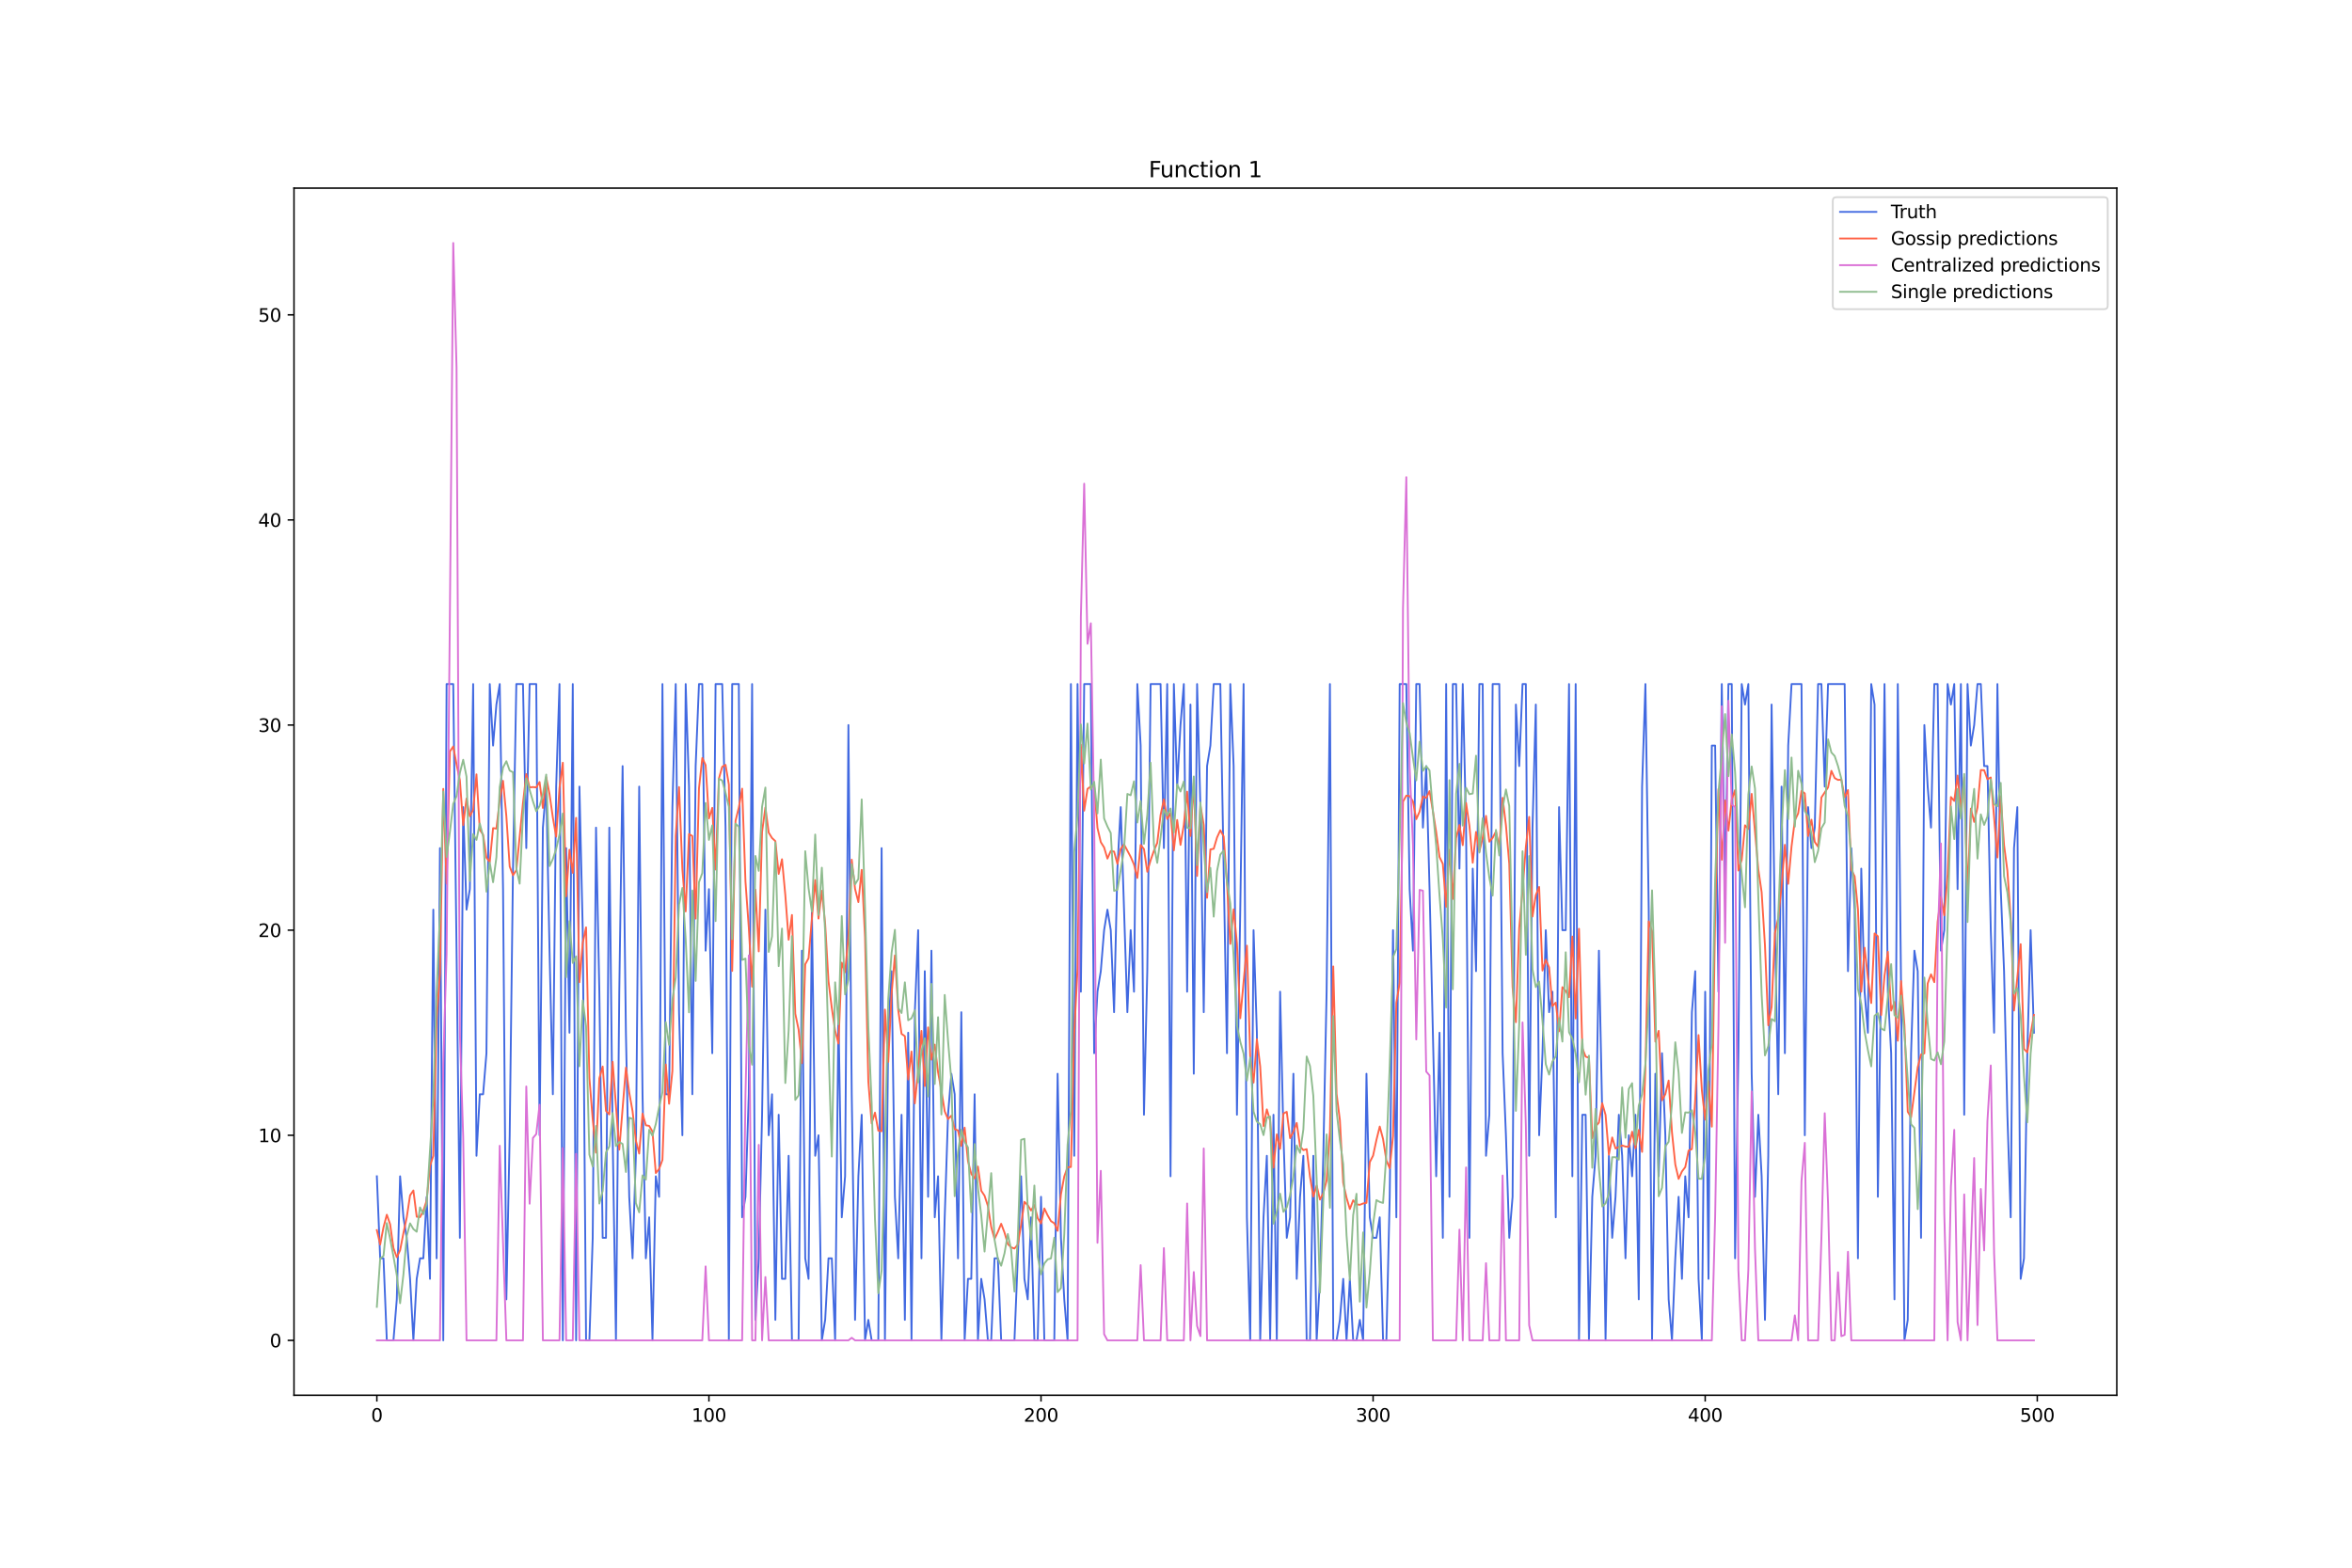 <?xml version="1.0" encoding="utf-8" standalone="no"?>
<!DOCTYPE svg PUBLIC "-//W3C//DTD SVG 1.1//EN"
  "http://www.w3.org/Graphics/SVG/1.1/DTD/svg11.dtd">
<svg xmlns:xlink="http://www.w3.org/1999/xlink" width="1296pt" height="864pt" viewBox="0 0 1296 864" xmlns="http://www.w3.org/2000/svg" version="1.1">
 <defs>
  <style type="text/css">*{stroke-linejoin: round; stroke-linecap: butt}</style>
 </defs>
 <g id="figure_1">
  <g id="patch_1">
   <path d="M 0 864 
L 1296 864 
L 1296 0 
L 0 0 
z
" style="fill: #ffffff"/>
  </g>
  <g id="axes_1">
   <g id="patch_2">
    <path d="M 162 768.96 
L 1166.4 768.96 
L 1166.4 103.68 
L 162 103.68 
z
" style="fill: #ffffff"/>
   </g>
   <g id="matplotlib.axis_1">
    <g id="xtick_1">
     <g id="line2d_1">
      <defs>
       <path id="mfe368a378b" d="M 0 0 
L 0 3.5 
" style="stroke: #000000; stroke-width: 0.8"/>
      </defs>
      <g>
       <use xlink:href="#mfe368a378b" x="207.655" y="768.96" style="stroke: #000000; stroke-width: 0.8"/>
      </g>
     </g>
     <g id="text_1">
      <!-- 0 -->
      <g transform="translate(204.473 783.558) scale(0.1 -0.1)">
       <defs>
        <path id="DejaVuSans-30" d="M 2034 4250 
Q 1547 4250 1301 3770 
Q 1056 3291 1056 2328 
Q 1056 1369 1301 889 
Q 1547 409 2034 409 
Q 2525 409 2770 889 
Q 3016 1369 3016 2328 
Q 3016 3291 2770 3770 
Q 2525 4250 2034 4250 
z
M 2034 4750 
Q 2819 4750 3233 4129 
Q 3647 3509 3647 2328 
Q 3647 1150 3233 529 
Q 2819 -91 2034 -91 
Q 1250 -91 836 529 
Q 422 1150 422 2328 
Q 422 3509 836 4129 
Q 1250 4750 2034 4750 
z
" transform="scale(0.016)"/>
       </defs>
       <use xlink:href="#DejaVuSans-30"/>
      </g>
     </g>
    </g>
    <g id="xtick_2">
     <g id="line2d_2">
      <g>
       <use xlink:href="#mfe368a378b" x="390.639" y="768.96" style="stroke: #000000; stroke-width: 0.8"/>
      </g>
     </g>
     <g id="text_2">
      <!-- 100 -->
      <g transform="translate(381.095 783.558) scale(0.1 -0.1)">
       <defs>
        <path id="DejaVuSans-31" d="M 794 531 
L 1825 531 
L 1825 4091 
L 703 3866 
L 703 4441 
L 1819 4666 
L 2450 4666 
L 2450 531 
L 3481 531 
L 3481 0 
L 794 0 
L 794 531 
z
" transform="scale(0.016)"/>
       </defs>
       <use xlink:href="#DejaVuSans-31"/>
       <use xlink:href="#DejaVuSans-30" x="63.623"/>
       <use xlink:href="#DejaVuSans-30" x="127.246"/>
      </g>
     </g>
    </g>
    <g id="xtick_3">
     <g id="line2d_3">
      <g>
       <use xlink:href="#mfe368a378b" x="573.623" y="768.96" style="stroke: #000000; stroke-width: 0.8"/>
      </g>
     </g>
     <g id="text_3">
      <!-- 200 -->
      <g transform="translate(564.079 783.558) scale(0.1 -0.1)">
       <defs>
        <path id="DejaVuSans-32" d="M 1228 531 
L 3431 531 
L 3431 0 
L 469 0 
L 469 531 
Q 828 903 1448 1529 
Q 2069 2156 2228 2338 
Q 2531 2678 2651 2914 
Q 2772 3150 2772 3378 
Q 2772 3750 2511 3984 
Q 2250 4219 1831 4219 
Q 1534 4219 1204 4116 
Q 875 4013 500 3803 
L 500 4441 
Q 881 4594 1212 4672 
Q 1544 4750 1819 4750 
Q 2544 4750 2975 4387 
Q 3406 4025 3406 3419 
Q 3406 3131 3298 2873 
Q 3191 2616 2906 2266 
Q 2828 2175 2409 1742 
Q 1991 1309 1228 531 
z
" transform="scale(0.016)"/>
       </defs>
       <use xlink:href="#DejaVuSans-32"/>
       <use xlink:href="#DejaVuSans-30" x="63.623"/>
       <use xlink:href="#DejaVuSans-30" x="127.246"/>
      </g>
     </g>
    </g>
    <g id="xtick_4">
     <g id="line2d_4">
      <g>
       <use xlink:href="#mfe368a378b" x="756.607" y="768.96" style="stroke: #000000; stroke-width: 0.8"/>
      </g>
     </g>
     <g id="text_4">
      <!-- 300 -->
      <g transform="translate(747.063 783.558) scale(0.1 -0.1)">
       <defs>
        <path id="DejaVuSans-33" d="M 2597 2516 
Q 3050 2419 3304 2112 
Q 3559 1806 3559 1356 
Q 3559 666 3084 287 
Q 2609 -91 1734 -91 
Q 1441 -91 1130 -33 
Q 819 25 488 141 
L 488 750 
Q 750 597 1062 519 
Q 1375 441 1716 441 
Q 2309 441 2620 675 
Q 2931 909 2931 1356 
Q 2931 1769 2642 2001 
Q 2353 2234 1838 2234 
L 1294 2234 
L 1294 2753 
L 1863 2753 
Q 2328 2753 2575 2939 
Q 2822 3125 2822 3475 
Q 2822 3834 2567 4026 
Q 2313 4219 1838 4219 
Q 1578 4219 1281 4162 
Q 984 4106 628 3988 
L 628 4550 
Q 988 4650 1302 4700 
Q 1616 4750 1894 4750 
Q 2613 4750 3031 4423 
Q 3450 4097 3450 3541 
Q 3450 3153 3228 2886 
Q 3006 2619 2597 2516 
z
" transform="scale(0.016)"/>
       </defs>
       <use xlink:href="#DejaVuSans-33"/>
       <use xlink:href="#DejaVuSans-30" x="63.623"/>
       <use xlink:href="#DejaVuSans-30" x="127.246"/>
      </g>
     </g>
    </g>
    <g id="xtick_5">
     <g id="line2d_5">
      <g>
       <use xlink:href="#mfe368a378b" x="939.591" y="768.96" style="stroke: #000000; stroke-width: 0.8"/>
      </g>
     </g>
     <g id="text_5">
      <!-- 400 -->
      <g transform="translate(930.047 783.558) scale(0.1 -0.1)">
       <defs>
        <path id="DejaVuSans-34" d="M 2419 4116 
L 825 1625 
L 2419 1625 
L 2419 4116 
z
M 2253 4666 
L 3047 4666 
L 3047 1625 
L 3713 1625 
L 3713 1100 
L 3047 1100 
L 3047 0 
L 2419 0 
L 2419 1100 
L 313 1100 
L 313 1709 
L 2253 4666 
z
" transform="scale(0.016)"/>
       </defs>
       <use xlink:href="#DejaVuSans-34"/>
       <use xlink:href="#DejaVuSans-30" x="63.623"/>
       <use xlink:href="#DejaVuSans-30" x="127.246"/>
      </g>
     </g>
    </g>
    <g id="xtick_6">
     <g id="line2d_6">
      <g>
       <use xlink:href="#mfe368a378b" x="1122.575" y="768.96" style="stroke: #000000; stroke-width: 0.8"/>
      </g>
     </g>
     <g id="text_6">
      <!-- 500 -->
      <g transform="translate(1113.032 783.558) scale(0.1 -0.1)">
       <defs>
        <path id="DejaVuSans-35" d="M 691 4666 
L 3169 4666 
L 3169 4134 
L 1269 4134 
L 1269 2991 
Q 1406 3038 1543 3061 
Q 1681 3084 1819 3084 
Q 2600 3084 3056 2656 
Q 3513 2228 3513 1497 
Q 3513 744 3044 326 
Q 2575 -91 1722 -91 
Q 1428 -91 1123 -41 
Q 819 9 494 109 
L 494 744 
Q 775 591 1075 516 
Q 1375 441 1709 441 
Q 2250 441 2565 725 
Q 2881 1009 2881 1497 
Q 2881 1984 2565 2268 
Q 2250 2553 1709 2553 
Q 1456 2553 1204 2497 
Q 953 2441 691 2322 
L 691 4666 
z
" transform="scale(0.016)"/>
       </defs>
       <use xlink:href="#DejaVuSans-35"/>
       <use xlink:href="#DejaVuSans-30" x="63.623"/>
       <use xlink:href="#DejaVuSans-30" x="127.246"/>
      </g>
     </g>
    </g>
   </g>
   <g id="matplotlib.axis_2">
    <g id="ytick_1">
     <g id="line2d_7">
      <defs>
       <path id="mff4228e7cf" d="M 0 0 
L -3.5 0 
" style="stroke: #000000; stroke-width: 0.8"/>
      </defs>
      <g>
       <use xlink:href="#mff4228e7cf" x="162" y="738.72" style="stroke: #000000; stroke-width: 0.8"/>
      </g>
     </g>
     <g id="text_7">
      <!-- 0 -->
      <g transform="translate(148.637 742.519) scale(0.1 -0.1)">
       <use xlink:href="#DejaVuSans-30"/>
      </g>
     </g>
    </g>
    <g id="ytick_2">
     <g id="line2d_8">
      <g>
       <use xlink:href="#mff4228e7cf" x="162" y="625.681" style="stroke: #000000; stroke-width: 0.8"/>
      </g>
     </g>
     <g id="text_8">
      <!-- 10 -->
      <g transform="translate(142.275 629.48) scale(0.1 -0.1)">
       <use xlink:href="#DejaVuSans-31"/>
       <use xlink:href="#DejaVuSans-30" x="63.623"/>
      </g>
     </g>
    </g>
    <g id="ytick_3">
     <g id="line2d_9">
      <g>
       <use xlink:href="#mff4228e7cf" x="162" y="512.641" style="stroke: #000000; stroke-width: 0.8"/>
      </g>
     </g>
     <g id="text_9">
      <!-- 20 -->
      <g transform="translate(142.275 516.441) scale(0.1 -0.1)">
       <use xlink:href="#DejaVuSans-32"/>
       <use xlink:href="#DejaVuSans-30" x="63.623"/>
      </g>
     </g>
    </g>
    <g id="ytick_4">
     <g id="line2d_10">
      <g>
       <use xlink:href="#mff4228e7cf" x="162" y="399.602" style="stroke: #000000; stroke-width: 0.8"/>
      </g>
     </g>
     <g id="text_10">
      <!-- 30 -->
      <g transform="translate(142.275 403.401) scale(0.1 -0.1)">
       <use xlink:href="#DejaVuSans-33"/>
       <use xlink:href="#DejaVuSans-30" x="63.623"/>
      </g>
     </g>
    </g>
    <g id="ytick_5">
     <g id="line2d_11">
      <g>
       <use xlink:href="#mff4228e7cf" x="162" y="286.563" style="stroke: #000000; stroke-width: 0.8"/>
      </g>
     </g>
     <g id="text_11">
      <!-- 40 -->
      <g transform="translate(142.275 290.362) scale(0.1 -0.1)">
       <use xlink:href="#DejaVuSans-34"/>
       <use xlink:href="#DejaVuSans-30" x="63.623"/>
      </g>
     </g>
    </g>
    <g id="ytick_6">
     <g id="line2d_12">
      <g>
       <use xlink:href="#mff4228e7cf" x="162" y="173.524" style="stroke: #000000; stroke-width: 0.8"/>
      </g>
     </g>
     <g id="text_12">
      <!-- 50 -->
      <g transform="translate(142.275 177.323) scale(0.1 -0.1)">
       <use xlink:href="#DejaVuSans-35"/>
       <use xlink:href="#DejaVuSans-30" x="63.623"/>
      </g>
     </g>
    </g>
   </g>
   <g id="line2d_13">
    <path d="M 207.655 648.289 
L 209.484 693.504 
L 211.314 693.504 
L 213.144 738.72 
L 216.804 738.72 
L 218.634 716.112 
L 220.463 648.289 
L 222.293 670.896 
L 224.123 682.2 
L 225.953 704.808 
L 227.783 738.72 
L 229.613 704.808 
L 231.442 693.504 
L 233.272 693.504 
L 235.102 659.592 
L 236.932 704.808 
L 238.762 501.337 
L 240.592 693.504 
L 242.422 467.426 
L 244.251 738.72 
L 246.081 376.994 
L 249.741 376.994 
L 251.571 523.945 
L 253.401 682.2 
L 255.23 444.818 
L 257.06 501.337 
L 258.89 490.034 
L 260.72 376.994 
L 262.55 636.985 
L 264.38 603.073 
L 266.209 603.073 
L 268.039 580.465 
L 269.869 376.994 
L 271.699 410.906 
L 273.529 388.298 
L 275.359 376.994 
L 277.189 490.034 
L 279.018 716.112 
L 280.848 625.681 
L 282.678 478.73 
L 284.508 376.994 
L 288.168 376.994 
L 289.997 467.426 
L 291.827 376.994 
L 295.487 376.994 
L 297.317 625.681 
L 299.147 456.122 
L 300.976 433.514 
L 302.806 523.945 
L 304.636 603.073 
L 306.466 433.514 
L 308.296 376.994 
L 310.126 738.72 
L 311.956 467.426 
L 313.785 569.161 
L 315.615 376.994 
L 317.445 738.72 
L 319.275 433.514 
L 321.105 512.641 
L 322.935 738.72 
L 324.764 738.72 
L 326.594 682.2 
L 328.424 456.122 
L 330.254 546.553 
L 332.084 682.2 
L 333.914 682.2 
L 335.743 456.122 
L 337.573 625.681 
L 339.403 738.72 
L 341.233 546.553 
L 343.063 422.21 
L 344.893 569.161 
L 346.723 659.592 
L 348.552 693.504 
L 350.382 636.985 
L 352.212 433.514 
L 354.042 603.073 
L 355.872 693.504 
L 357.702 670.896 
L 359.531 738.72 
L 361.361 648.289 
L 363.191 659.592 
L 365.021 376.994 
L 366.851 603.073 
L 368.681 603.073 
L 370.51 444.818 
L 372.34 376.994 
L 374.17 557.857 
L 376 625.681 
L 377.83 376.994 
L 379.66 433.514 
L 381.489 603.073 
L 383.319 422.21 
L 385.149 376.994 
L 386.979 376.994 
L 388.809 523.945 
L 390.639 490.034 
L 392.469 580.465 
L 394.298 376.994 
L 397.958 376.994 
L 399.788 456.122 
L 401.618 738.72 
L 403.448 376.994 
L 407.107 376.994 
L 408.937 670.896 
L 410.767 659.592 
L 412.597 603.073 
L 414.427 376.994 
L 416.256 727.416 
L 418.086 693.504 
L 419.916 614.377 
L 421.746 501.337 
L 423.576 625.681 
L 425.406 603.073 
L 427.236 727.416 
L 429.065 614.377 
L 430.895 704.808 
L 432.725 704.808 
L 434.555 636.985 
L 436.385 738.72 
L 440.044 738.72 
L 441.874 523.945 
L 443.704 693.504 
L 445.534 704.808 
L 447.364 501.337 
L 449.194 636.985 
L 451.023 625.681 
L 452.853 738.72 
L 454.683 727.416 
L 456.513 693.504 
L 458.343 693.504 
L 460.173 738.72 
L 462.003 557.857 
L 463.832 670.896 
L 465.662 648.289 
L 467.492 399.602 
L 469.322 603.073 
L 471.152 727.416 
L 472.982 648.289 
L 474.811 614.377 
L 476.641 738.72 
L 478.471 727.416 
L 480.301 738.72 
L 483.961 738.72 
L 485.79 467.426 
L 487.62 738.72 
L 489.45 569.161 
L 491.28 535.249 
L 493.11 659.592 
L 494.94 693.504 
L 496.77 614.377 
L 498.599 727.416 
L 500.429 569.161 
L 502.259 738.72 
L 504.089 557.857 
L 505.919 512.641 
L 507.749 693.504 
L 509.578 535.249 
L 511.408 659.592 
L 513.238 523.945 
L 515.068 670.896 
L 516.898 648.289 
L 518.728 738.72 
L 520.557 670.896 
L 522.387 614.377 
L 524.217 591.769 
L 526.047 603.073 
L 527.877 693.504 
L 529.707 557.857 
L 531.536 738.72 
L 533.366 704.808 
L 535.196 704.808 
L 537.026 603.073 
L 538.856 738.72 
L 540.686 704.808 
L 542.516 716.112 
L 544.345 738.72 
L 546.175 738.72 
L 548.005 693.504 
L 549.835 693.504 
L 551.665 738.72 
L 558.984 738.72 
L 562.644 648.289 
L 564.474 704.808 
L 566.303 716.112 
L 568.133 670.896 
L 569.963 738.72 
L 571.793 738.72 
L 573.623 659.592 
L 575.453 738.72 
L 580.942 738.72 
L 582.772 591.769 
L 584.602 682.2 
L 586.432 716.112 
L 588.262 738.72 
L 590.091 376.994 
L 591.921 636.985 
L 593.751 376.994 
L 595.581 546.553 
L 597.411 376.994 
L 601.07 376.994 
L 602.9 580.465 
L 604.73 546.553 
L 606.56 535.249 
L 608.39 512.641 
L 610.22 501.337 
L 612.05 512.641 
L 613.879 557.857 
L 615.709 478.73 
L 617.539 444.818 
L 621.199 557.857 
L 623.029 512.641 
L 624.858 546.553 
L 626.688 376.994 
L 628.518 410.906 
L 630.348 614.377 
L 632.178 535.249 
L 634.008 376.994 
L 639.497 376.994 
L 641.327 467.426 
L 643.157 376.994 
L 644.987 648.289 
L 646.817 376.994 
L 648.646 433.514 
L 650.476 399.602 
L 652.306 376.994 
L 654.136 546.553 
L 655.966 388.298 
L 657.796 591.769 
L 659.625 376.994 
L 661.455 444.818 
L 663.285 557.857 
L 665.115 422.21 
L 666.945 410.906 
L 668.775 376.994 
L 672.434 376.994 
L 676.094 580.465 
L 677.924 376.994 
L 679.754 422.21 
L 681.583 614.377 
L 683.413 501.337 
L 685.243 376.994 
L 687.073 670.896 
L 688.903 738.72 
L 690.733 512.641 
L 692.563 569.161 
L 694.392 738.72 
L 696.222 670.896 
L 698.052 636.985 
L 699.882 738.72 
L 701.712 614.377 
L 703.542 738.72 
L 705.371 546.553 
L 707.201 625.681 
L 709.031 682.2 
L 710.861 670.896 
L 712.691 591.769 
L 714.521 704.808 
L 716.35 659.592 
L 718.18 636.985 
L 720.01 738.72 
L 721.84 738.72 
L 723.67 636.985 
L 725.5 738.72 
L 727.33 704.808 
L 729.159 636.985 
L 730.989 546.553 
L 732.819 376.994 
L 734.649 738.72 
L 736.479 738.72 
L 738.309 727.416 
L 740.138 704.808 
L 741.968 738.72 
L 743.798 704.808 
L 745.628 738.72 
L 747.458 738.72 
L 749.288 727.416 
L 751.117 738.72 
L 752.947 591.769 
L 754.777 670.896 
L 756.607 682.2 
L 758.437 682.2 
L 760.267 670.896 
L 762.097 738.72 
L 763.926 738.72 
L 765.756 659.592 
L 767.586 512.641 
L 769.416 670.896 
L 771.246 376.994 
L 774.905 376.994 
L 776.735 490.034 
L 778.565 523.945 
L 780.395 376.994 
L 782.225 376.994 
L 784.055 456.122 
L 785.884 422.21 
L 787.714 490.034 
L 791.374 648.289 
L 793.204 569.161 
L 795.034 682.2 
L 796.864 376.994 
L 798.693 659.592 
L 800.523 376.994 
L 802.353 376.994 
L 804.183 478.73 
L 806.013 376.994 
L 807.843 456.122 
L 809.672 682.2 
L 811.502 478.73 
L 813.332 535.249 
L 815.162 376.994 
L 816.992 376.994 
L 818.822 636.985 
L 820.651 614.377 
L 822.481 376.994 
L 826.141 376.994 
L 827.971 580.465 
L 829.801 625.681 
L 831.63 682.2 
L 833.46 659.592 
L 835.29 388.298 
L 837.12 422.21 
L 838.95 376.994 
L 840.78 376.994 
L 842.61 636.985 
L 844.439 456.122 
L 846.269 388.298 
L 848.099 625.681 
L 849.929 580.465 
L 851.759 512.641 
L 853.589 557.857 
L 855.418 546.553 
L 857.248 670.896 
L 859.078 444.818 
L 860.908 512.641 
L 862.738 512.641 
L 864.568 376.994 
L 866.397 648.289 
L 868.227 376.994 
L 870.057 738.72 
L 871.887 614.377 
L 873.717 614.377 
L 875.547 738.72 
L 877.377 659.592 
L 879.206 636.985 
L 881.036 523.945 
L 882.866 614.377 
L 884.696 738.72 
L 886.526 636.985 
L 888.356 682.2 
L 890.185 659.592 
L 892.015 614.377 
L 893.845 636.985 
L 895.675 693.504 
L 897.505 625.681 
L 899.335 648.289 
L 901.164 614.377 
L 902.994 716.112 
L 904.824 433.514 
L 906.654 376.994 
L 908.484 501.337 
L 910.314 738.72 
L 912.144 591.769 
L 913.973 648.289 
L 915.803 580.465 
L 917.633 625.681 
L 919.463 716.112 
L 921.293 738.72 
L 923.123 693.504 
L 924.952 659.592 
L 926.782 704.808 
L 928.612 648.289 
L 930.442 670.896 
L 932.272 557.857 
L 934.102 535.249 
L 935.931 704.808 
L 937.761 738.72 
L 939.591 546.553 
L 941.421 704.808 
L 943.251 410.906 
L 945.081 410.906 
L 946.911 546.553 
L 948.74 376.994 
L 950.57 490.034 
L 952.4 376.994 
L 954.23 376.994 
L 956.06 693.504 
L 957.89 580.465 
L 959.719 376.994 
L 961.549 388.298 
L 963.379 376.994 
L 965.209 591.769 
L 967.039 659.592 
L 968.869 614.377 
L 970.698 648.289 
L 972.528 727.416 
L 974.358 636.985 
L 976.188 388.298 
L 978.018 512.641 
L 979.848 603.073 
L 981.678 433.514 
L 983.507 580.465 
L 985.337 410.906 
L 987.167 376.994 
L 992.657 376.994 
L 994.486 625.681 
L 996.316 444.818 
L 998.146 467.426 
L 999.976 456.122 
L 1001.806 376.994 
L 1003.636 376.994 
L 1005.465 433.514 
L 1007.295 376.994 
L 1016.444 376.994 
L 1018.274 535.249 
L 1020.104 467.426 
L 1021.934 501.337 
L 1023.764 693.504 
L 1025.594 478.73 
L 1027.424 546.553 
L 1029.253 569.161 
L 1031.083 376.994 
L 1032.913 388.298 
L 1034.743 659.592 
L 1036.573 535.249 
L 1038.403 376.994 
L 1040.232 546.553 
L 1042.062 580.465 
L 1043.892 716.112 
L 1045.722 376.994 
L 1047.552 546.553 
L 1049.382 738.72 
L 1051.211 727.416 
L 1053.041 580.465 
L 1054.871 523.945 
L 1056.701 535.249 
L 1058.531 682.2 
L 1060.361 399.602 
L 1062.191 433.514 
L 1064.02 456.122 
L 1065.85 376.994 
L 1067.68 376.994 
L 1069.51 523.945 
L 1071.34 512.641 
L 1073.17 376.994 
L 1074.999 388.298 
L 1076.829 376.994 
L 1078.659 490.034 
L 1080.489 376.994 
L 1082.319 614.377 
L 1084.149 376.994 
L 1085.978 410.906 
L 1087.808 399.602 
L 1089.638 376.994 
L 1091.468 376.994 
L 1093.298 422.21 
L 1095.128 422.21 
L 1096.958 512.641 
L 1098.787 569.161 
L 1100.617 376.994 
L 1102.447 490.034 
L 1104.277 535.249 
L 1106.107 614.377 
L 1107.937 670.896 
L 1109.766 467.426 
L 1111.596 444.818 
L 1113.426 704.808 
L 1115.256 693.504 
L 1117.086 580.465 
L 1118.916 512.641 
L 1120.745 569.161 
L 1120.745 569.161 
" clip-path="url(#p96ca79803d)" style="fill: none; stroke: #4169e1; stroke-linecap: square"/>
   </g>
   <g id="line2d_14">
    <path d="M 207.655 677.957 
L 209.484 685.898 
L 211.314 676.384 
L 213.144 669.458 
L 214.974 674.761 
L 216.804 687.903 
L 218.634 692.886 
L 220.463 689.063 
L 222.293 679.6 
L 224.123 670.96 
L 225.953 658.789 
L 227.783 656.109 
L 229.613 670.58 
L 231.442 670.795 
L 233.272 667.297 
L 235.102 661.636 
L 236.932 642.545 
L 238.762 637.022 
L 240.592 561.525 
L 242.422 536.774 
L 244.251 434.766 
L 246.081 486.984 
L 247.911 414.115 
L 249.741 411.4 
L 251.571 421.273 
L 253.401 429.932 
L 255.23 454.743 
L 257.06 440.109 
L 258.89 449.854 
L 260.72 446.338 
L 262.55 426.763 
L 264.38 457.361 
L 266.209 459.998 
L 268.039 472.688 
L 269.869 475.107 
L 271.699 456.397 
L 273.529 456.662 
L 275.359 441.079 
L 277.189 430.352 
L 279.018 449.886 
L 280.848 477.571 
L 282.678 482.363 
L 284.508 479.611 
L 288.168 442.626 
L 289.997 426.609 
L 291.827 433.973 
L 293.657 433.774 
L 295.487 433.964 
L 297.317 430.973 
L 299.147 445.301 
L 300.976 428.321 
L 302.806 437.673 
L 304.636 450.578 
L 306.466 461.098 
L 308.296 434.123 
L 310.126 420.366 
L 311.956 493.975 
L 313.785 468.339 
L 315.615 481.081 
L 317.445 450.743 
L 319.275 541.329 
L 321.105 519.622 
L 322.935 511.084 
L 324.764 594.064 
L 326.594 616.814 
L 328.424 635.232 
L 330.254 594.262 
L 332.084 587.787 
L 333.914 612.265 
L 335.743 614.196 
L 337.573 585.187 
L 341.233 633.608 
L 344.893 588.384 
L 346.723 602.163 
L 348.552 612.384 
L 350.382 628.603 
L 352.212 635.762 
L 354.042 613.743 
L 355.872 620.178 
L 357.702 620.49 
L 359.531 623.667 
L 361.361 646.5 
L 363.191 644.224 
L 365.021 639.228 
L 366.851 586.686 
L 368.681 608.326 
L 370.51 590.198 
L 372.34 460.642 
L 374.17 433.776 
L 376 479 
L 377.83 502.301 
L 379.66 459.655 
L 381.489 460.756 
L 383.319 506.273 
L 385.149 434.46 
L 386.979 417.75 
L 388.809 421.667 
L 390.639 451.07 
L 392.469 445.237 
L 394.298 479.232 
L 396.128 429.099 
L 397.958 422.585 
L 399.788 421.525 
L 401.618 432.395 
L 403.448 535.116 
L 405.277 452.484 
L 407.107 445.003 
L 408.937 434.656 
L 410.767 485.833 
L 412.597 511.244 
L 414.427 543.788 
L 416.256 490.339 
L 418.086 524.343 
L 419.916 458.444 
L 421.746 444.986 
L 423.576 458.903 
L 425.406 461.865 
L 427.236 463.543 
L 429.065 481.654 
L 430.895 473.556 
L 432.725 493.322 
L 434.555 517.923 
L 436.385 504.263 
L 438.215 558.664 
L 440.044 567.46 
L 441.874 585.92 
L 443.704 531.452 
L 445.534 528.111 
L 449.194 485.015 
L 451.023 506.254 
L 452.853 490.933 
L 454.683 509.231 
L 456.513 540.769 
L 458.343 555.554 
L 460.173 567.977 
L 462.003 575.157 
L 463.832 530.53 
L 465.662 535.869 
L 467.492 516.071 
L 469.322 473.785 
L 471.152 489.907 
L 472.982 497.17 
L 474.811 479.409 
L 476.641 516.341 
L 478.471 596.063 
L 480.301 619.137 
L 482.131 613.202 
L 483.961 623.156 
L 485.79 623.444 
L 487.62 556.412 
L 489.45 585.235 
L 491.28 547.662 
L 493.11 526.548 
L 494.94 556.658 
L 496.77 569.813 
L 498.599 571.036 
L 500.429 594.946 
L 502.259 579.534 
L 504.089 608.112 
L 505.919 589.882 
L 507.749 568.153 
L 509.578 598.54 
L 511.408 566.22 
L 513.238 584.024 
L 515.068 575.735 
L 516.898 590.962 
L 518.728 601.043 
L 520.557 612.493 
L 522.387 616.76 
L 524.217 614.876 
L 526.047 622.322 
L 527.877 622.988 
L 529.707 631.534 
L 531.536 621.466 
L 533.366 639.873 
L 535.196 646.992 
L 537.026 649.452 
L 538.856 642.922 
L 540.686 656.243 
L 542.516 658.993 
L 544.345 664.598 
L 546.175 676.224 
L 548.005 682.867 
L 549.835 678.941 
L 551.665 674.449 
L 553.495 679.289 
L 555.324 685.589 
L 557.154 687.47 
L 558.984 688.092 
L 560.814 685.984 
L 562.644 675.116 
L 564.474 662.365 
L 566.303 664.196 
L 568.133 667.148 
L 569.963 664.095 
L 571.793 671.375 
L 573.623 674.285 
L 575.453 666.007 
L 577.283 669.836 
L 579.112 673.007 
L 580.942 674.185 
L 582.772 678.34 
L 584.602 658.243 
L 586.432 648.381 
L 588.262 643.27 
L 590.091 643.168 
L 591.921 569.639 
L 593.751 533.838 
L 595.581 410.378 
L 597.411 446.786 
L 599.241 434.759 
L 601.07 433.44 
L 602.9 433.464 
L 604.73 456.303 
L 606.56 464.131 
L 608.39 467.044 
L 610.22 473.205 
L 612.05 469.008 
L 613.879 469.303 
L 615.709 476.115 
L 617.539 467.871 
L 619.369 465.378 
L 623.029 472.241 
L 624.858 476.451 
L 626.688 483.877 
L 628.518 465.678 
L 630.348 467.928 
L 632.178 480.458 
L 634.008 474.113 
L 635.837 468.865 
L 637.667 464.524 
L 639.497 449.238 
L 641.327 440.525 
L 643.157 451.402 
L 644.987 448.087 
L 646.817 468.679 
L 648.646 451.924 
L 650.476 465.645 
L 652.306 454.653 
L 654.136 436.305 
L 655.966 460.732 
L 657.796 431.423 
L 659.625 482.756 
L 661.455 443.86 
L 663.285 454.696 
L 665.115 494.814 
L 666.945 468.136 
L 668.775 467.79 
L 670.604 461.576 
L 672.434 457.563 
L 674.264 460.976 
L 676.094 486.557 
L 677.924 520.202 
L 679.754 501.135 
L 681.583 520.005 
L 683.413 561.215 
L 687.073 521.169 
L 688.903 582.845 
L 690.733 596.641 
L 692.563 572.78 
L 694.392 587.714 
L 696.222 620.639 
L 698.052 611.396 
L 699.882 617.717 
L 701.712 643.496 
L 703.542 625.202 
L 705.371 633.162 
L 707.201 613.693 
L 709.031 612.762 
L 710.861 627.262 
L 712.691 623.754 
L 714.521 618.882 
L 716.35 631.82 
L 718.18 633.868 
L 720.01 633.327 
L 721.84 648.603 
L 723.67 659.472 
L 725.5 653.385 
L 727.33 661.113 
L 729.159 657.654 
L 730.989 650.557 
L 732.819 623.644 
L 734.649 532.621 
L 736.479 602.861 
L 738.309 617.395 
L 740.138 651.864 
L 741.968 660.124 
L 743.798 666.33 
L 745.628 661.501 
L 747.458 663.755 
L 749.288 664.003 
L 751.117 663.266 
L 752.947 662.94 
L 754.777 640.475 
L 756.607 636.887 
L 758.437 628.281 
L 760.267 620.861 
L 762.097 627.737 
L 763.926 639.544 
L 765.756 643.823 
L 767.586 626.151 
L 769.416 552.701 
L 771.246 541.644 
L 773.076 441.8 
L 774.905 438.488 
L 776.735 438.741 
L 778.565 441.676 
L 780.395 451.469 
L 782.225 447.281 
L 784.055 438.956 
L 785.884 439.754 
L 787.714 435.974 
L 789.544 446.914 
L 791.374 458.608 
L 793.204 472.319 
L 795.034 476.094 
L 796.864 499.768 
L 798.693 468.323 
L 800.523 495.434 
L 802.353 461.828 
L 804.183 454.697 
L 806.013 465.788 
L 807.843 442.541 
L 809.672 455.106 
L 811.502 475.479 
L 813.332 458.49 
L 815.162 469.383 
L 816.992 461.742 
L 818.822 449.647 
L 820.651 463.884 
L 822.481 461.768 
L 824.311 458.259 
L 826.141 467.14 
L 827.971 439.705 
L 829.801 454.817 
L 831.63 475.981 
L 833.46 544.022 
L 835.29 563.367 
L 837.12 511.406 
L 838.95 490.47 
L 840.78 466.697 
L 842.61 450.209 
L 844.439 505.125 
L 846.269 493.348 
L 848.099 488.833 
L 849.929 534.903 
L 851.759 528.937 
L 853.589 533.139 
L 855.418 554.462 
L 857.248 552.568 
L 859.078 568.362 
L 860.908 544.052 
L 862.738 546.122 
L 864.568 549.593 
L 866.397 516.15 
L 868.227 561.333 
L 870.057 511.884 
L 871.887 577.635 
L 873.717 582.332 
L 875.547 582.968 
L 877.377 627.252 
L 879.206 620.9 
L 881.036 618.688 
L 882.866 608.023 
L 884.696 614.467 
L 886.526 636.354 
L 888.356 626.885 
L 890.185 632.963 
L 893.845 631.304 
L 895.675 631.9 
L 897.505 632.075 
L 899.335 623.708 
L 901.164 632.873 
L 902.994 622.751 
L 904.824 634.833 
L 906.654 588.944 
L 908.484 507.807 
L 910.314 513.175 
L 912.144 574.088 
L 913.973 568.122 
L 915.803 606.414 
L 917.633 603.041 
L 919.463 595.536 
L 921.293 624.033 
L 923.123 641.791 
L 924.952 649.726 
L 926.782 645.619 
L 928.612 643.227 
L 930.442 634.127 
L 932.272 633.268 
L 934.102 606.133 
L 935.931 570.458 
L 937.761 600.858 
L 939.591 617.085 
L 941.421 595.889 
L 943.251 620.923 
L 945.081 504.199 
L 946.911 434.881 
L 948.74 473.818 
L 950.57 441.164 
L 952.4 457.782 
L 954.23 440.578 
L 956.06 435.449 
L 957.89 479.804 
L 959.719 473.907 
L 961.549 454.838 
L 963.379 456.888 
L 965.209 437.528 
L 968.869 479.168 
L 970.698 491.704 
L 972.528 521.005 
L 974.358 565.076 
L 976.188 554.888 
L 978.018 514.267 
L 979.848 506.036 
L 981.678 488.581 
L 983.507 465.61 
L 985.337 487.091 
L 987.167 466.564 
L 988.997 452.153 
L 990.827 448.278 
L 992.657 435.873 
L 994.486 437.254 
L 996.316 460.74 
L 998.146 451.77 
L 999.976 464.047 
L 1001.806 466.684 
L 1003.636 439.503 
L 1007.295 433.949 
L 1009.125 424.827 
L 1010.955 428.823 
L 1012.785 429.848 
L 1014.615 429.678 
L 1016.444 439.426 
L 1018.274 435.415 
L 1020.104 479.363 
L 1021.934 482.952 
L 1023.764 501.155 
L 1025.594 546.535 
L 1027.424 522.31 
L 1029.253 538.911 
L 1031.083 552.815 
L 1032.913 514.461 
L 1034.743 516.014 
L 1036.573 559.423 
L 1038.403 537.82 
L 1040.232 524.536 
L 1042.062 556.978 
L 1043.892 552.222 
L 1045.722 573.574 
L 1047.552 540.71 
L 1049.382 564.894 
L 1051.211 612.718 
L 1053.041 615.782 
L 1056.701 588.176 
L 1058.531 581.169 
L 1060.361 580.528 
L 1062.191 542.009 
L 1064.02 536.974 
L 1065.85 541.313 
L 1067.68 507.969 
L 1069.51 494.275 
L 1071.34 504.494 
L 1073.17 481.951 
L 1074.999 439.252 
L 1076.829 441.417 
L 1078.659 427.416 
L 1080.489 447.182 
L 1082.319 428.388 
L 1084.149 492.421 
L 1085.978 445.641 
L 1087.808 452.98 
L 1089.638 445.052 
L 1091.468 424.4 
L 1093.298 424.47 
L 1095.128 429.478 
L 1096.958 428.47 
L 1100.617 472.6 
L 1102.447 438.831 
L 1104.277 465.819 
L 1106.107 479.9 
L 1107.937 506.074 
L 1109.766 556.94 
L 1113.426 520.361 
L 1115.256 578.085 
L 1117.086 580.022 
L 1120.745 559.371 
L 1120.745 559.371 
" clip-path="url(#p96ca79803d)" style="fill: none; stroke: #ff6347; stroke-linecap: square"/>
   </g>
   <g id="line2d_15">
    <path d="M 207.655 738.72 
L 242.422 738.72 
L 244.251 586.217 
L 246.081 525.755 
L 247.911 337.101 
L 249.741 133.92 
L 251.571 202.669 
L 253.401 569.254 
L 255.23 626.732 
L 257.06 738.72 
L 273.529 738.72 
L 275.359 631.466 
L 279.018 738.72 
L 288.168 738.72 
L 289.997 598.786 
L 291.827 663.412 
L 293.657 627.187 
L 295.487 625.014 
L 297.317 608.862 
L 299.147 738.72 
L 308.296 738.72 
L 310.126 632.713 
L 311.956 738.72 
L 315.615 738.72 
L 317.445 635.897 
L 319.275 738.72 
L 386.979 738.72 
L 388.809 697.951 
L 390.639 738.72 
L 408.937 738.72 
L 410.767 603.53 
L 412.597 526.556 
L 414.427 738.72 
L 416.256 738.72 
L 418.086 630.972 
L 419.916 738.72 
L 421.746 703.819 
L 423.576 738.72 
L 467.492 738.72 
L 469.322 737.286 
L 471.152 738.72 
L 593.751 738.72 
L 595.581 340.152 
L 597.411 266.578 
L 599.241 354.819 
L 601.07 343.509 
L 602.9 448.554 
L 604.73 684.933 
L 606.56 645.27 
L 608.39 735.274 
L 610.22 738.72 
L 626.688 738.72 
L 628.518 697.243 
L 630.348 738.72 
L 639.497 738.72 
L 641.327 687.854 
L 643.157 738.72 
L 652.306 738.72 
L 654.136 663.267 
L 655.966 738.72 
L 657.796 701.053 
L 659.625 730.823 
L 661.455 736.374 
L 663.285 632.953 
L 665.115 738.72 
L 771.246 738.72 
L 773.076 335.435 
L 774.905 262.978 
L 776.735 422.459 
L 778.565 465.693 
L 780.395 572.872 
L 782.225 490.435 
L 784.055 490.892 
L 785.884 590.585 
L 787.714 592.705 
L 789.544 738.72 
L 802.353 738.72 
L 804.183 677.707 
L 806.013 738.72 
L 807.843 643.405 
L 809.672 738.72 
L 816.992 738.72 
L 818.822 696.169 
L 820.651 738.72 
L 826.141 738.72 
L 827.971 647.868 
L 829.801 738.72 
L 837.12 738.72 
L 838.95 563.493 
L 840.78 620.538 
L 842.61 730.417 
L 844.439 738.72 
L 943.251 738.72 
L 945.081 670.445 
L 946.911 565.347 
L 948.74 389.246 
L 950.57 519.592 
L 952.4 386.226 
L 954.23 443.313 
L 956.06 444.889 
L 957.89 700.138 
L 959.719 738.72 
L 961.549 738.72 
L 963.379 699.671 
L 965.209 601.529 
L 967.039 688.213 
L 968.869 738.72 
L 987.167 738.72 
L 988.997 724.941 
L 990.827 738.72 
L 992.657 651.027 
L 994.486 629.867 
L 996.316 738.72 
L 1001.806 738.72 
L 1003.636 682.336 
L 1005.465 613.532 
L 1007.295 663.123 
L 1009.125 738.72 
L 1010.955 738.72 
L 1012.785 701.194 
L 1014.615 736.405 
L 1016.444 735.683 
L 1018.274 689.887 
L 1020.104 738.72 
L 1065.85 738.72 
L 1067.68 520.445 
L 1069.51 464.875 
L 1071.34 668.767 
L 1073.17 738.72 
L 1074.999 653.819 
L 1076.829 622.695 
L 1078.659 728.598 
L 1080.489 738.72 
L 1082.319 658.286 
L 1084.149 738.72 
L 1087.808 638.218 
L 1089.638 730.283 
L 1091.468 655.283 
L 1093.298 689.158 
L 1095.128 617.626 
L 1096.958 587.2 
L 1098.787 690.797 
L 1100.617 738.72 
L 1120.745 738.72 
L 1120.745 738.72 
" clip-path="url(#p96ca79803d)" style="fill: none; stroke: #da70d6; stroke-linecap: square"/>
   </g>
   <g id="line2d_16">
    <path d="M 207.655 720.258 
L 209.484 693.563 
L 211.314 692.184 
L 213.144 674.058 
L 214.974 682.711 
L 216.804 692.433 
L 218.634 702.783 
L 220.463 718.239 
L 222.293 702.392 
L 224.123 681.19 
L 225.953 674.217 
L 227.783 677.386 
L 229.613 678.852 
L 231.442 665.425 
L 233.272 669.195 
L 235.102 663.488 
L 238.762 604.575 
L 240.592 546.992 
L 242.422 504.032 
L 244.251 436.236 
L 246.081 472.362 
L 247.911 458.415 
L 249.741 443.041 
L 251.571 438.766 
L 253.401 426.01 
L 255.23 418.717 
L 257.06 428.047 
L 258.89 485.477 
L 260.72 459.673 
L 262.55 462.897 
L 264.38 453.859 
L 266.209 460.943 
L 268.039 491.446 
L 269.869 475.358 
L 271.699 486.222 
L 273.529 472.512 
L 275.359 433.772 
L 277.189 423.011 
L 279.018 419.515 
L 280.848 424.704 
L 282.678 425.625 
L 284.508 478.519 
L 286.338 487.022 
L 288.168 448.997 
L 289.997 428.985 
L 293.657 441.579 
L 295.487 447.111 
L 297.317 444.221 
L 299.147 437.807 
L 300.976 426.899 
L 302.806 477.34 
L 304.636 473.419 
L 306.466 467.937 
L 308.296 459.863 
L 310.126 448.309 
L 311.956 538.63 
L 313.785 507.659 
L 315.615 530.721 
L 317.445 527.086 
L 319.275 587.659 
L 321.105 551.365 
L 322.935 565.574 
L 324.764 636.33 
L 326.594 642.871 
L 328.424 620.533 
L 330.254 663.323 
L 332.084 656.359 
L 333.914 635.145 
L 335.743 631.88 
L 337.573 613.395 
L 339.403 631.604 
L 341.233 629.41 
L 343.063 630.463 
L 344.893 645.906 
L 346.723 616.018 
L 348.552 616.649 
L 350.382 663.043 
L 352.212 668.165 
L 354.042 647.773 
L 355.872 650.136 
L 357.702 622.667 
L 359.531 625.954 
L 361.361 619.426 
L 363.191 610.011 
L 365.021 601.994 
L 366.851 563.344 
L 368.681 575.849 
L 370.51 550.874 
L 372.34 538.798 
L 374.17 498.528 
L 376 489.36 
L 377.83 517.761 
L 379.66 557.952 
L 381.489 490.772 
L 383.319 540.614 
L 385.149 486.191 
L 386.979 481.2 
L 388.809 442.535 
L 390.639 462.904 
L 392.469 454.898 
L 394.298 507.642 
L 396.128 429.216 
L 397.958 430.164 
L 399.788 436.843 
L 401.618 444.639 
L 403.448 517.577 
L 405.277 453.918 
L 407.107 455.699 
L 408.937 529.039 
L 410.767 528.292 
L 412.597 575.877 
L 414.427 586.801 
L 416.256 471.738 
L 418.086 479.953 
L 419.916 444.597 
L 421.746 434.028 
L 423.576 524.639 
L 425.406 516.158 
L 427.236 464.258 
L 429.065 532.463 
L 430.895 511.758 
L 432.725 596.885 
L 434.555 568.085 
L 436.385 515.958 
L 438.215 606.189 
L 440.044 603.718 
L 441.874 568.745 
L 443.704 469.131 
L 445.534 489.518 
L 447.364 502.377 
L 449.194 459.934 
L 451.023 504.297 
L 452.853 478.197 
L 454.683 513.981 
L 458.343 637.406 
L 460.173 541.381 
L 462.003 564.548 
L 463.832 504.864 
L 465.662 548.059 
L 467.492 539.834 
L 469.322 476.281 
L 471.152 487.352 
L 472.982 484.391 
L 474.811 440.587 
L 476.641 500.096 
L 478.471 566.028 
L 480.301 608.068 
L 482.131 671.799 
L 483.961 712.749 
L 485.79 700.225 
L 487.62 631.829 
L 489.45 550.363 
L 491.28 525.148 
L 493.11 512.438 
L 494.94 555.539 
L 496.77 558.299 
L 498.599 541.388 
L 500.429 562.284 
L 502.259 561.198 
L 504.089 556.824 
L 505.919 596.581 
L 507.749 579.35 
L 509.578 572.208 
L 511.408 604.284 
L 513.238 542.232 
L 515.068 597.418 
L 516.898 560.608 
L 518.728 614.218 
L 520.557 548.35 
L 522.387 573.565 
L 524.217 595.451 
L 526.047 659.262 
L 527.877 635.077 
L 529.707 622.621 
L 531.536 629.338 
L 533.366 632.393 
L 535.196 668.118 
L 537.026 630.511 
L 538.856 654.87 
L 540.686 669.8 
L 542.516 689.767 
L 546.175 646.536 
L 548.005 683.14 
L 549.835 693.552 
L 551.665 697.587 
L 553.495 690.759 
L 555.324 680.103 
L 557.154 688.665 
L 558.984 711.802 
L 560.814 682.435 
L 562.644 628.2 
L 564.474 627.629 
L 566.303 665.584 
L 568.133 683.142 
L 569.963 653.378 
L 571.793 692.476 
L 573.623 702.323 
L 575.453 696.339 
L 577.283 694.074 
L 579.112 693.55 
L 580.942 682.128 
L 582.772 712.127 
L 584.602 709.919 
L 586.432 680.311 
L 588.262 630.855 
L 590.091 612.38 
L 591.921 469.415 
L 593.751 449.299 
L 595.581 399.274 
L 597.411 420.825 
L 599.241 398.792 
L 601.07 435.201 
L 602.9 430.896 
L 604.73 448.292 
L 606.56 418.634 
L 608.39 451.096 
L 610.22 455.477 
L 612.05 459.09 
L 613.879 490.973 
L 615.709 490.338 
L 619.369 468.607 
L 621.199 437.558 
L 623.029 438.276 
L 624.858 430.607 
L 626.688 453.332 
L 628.518 441.525 
L 630.348 465.062 
L 632.178 449.183 
L 634.008 420.36 
L 635.837 465.587 
L 637.667 475.553 
L 639.497 461.489 
L 641.327 446.239 
L 643.157 449.483 
L 644.987 445.588 
L 646.817 458.867 
L 648.646 432.288 
L 650.476 436.235 
L 652.306 430.694 
L 654.136 456.203 
L 655.966 456.456 
L 657.796 427.933 
L 659.625 476.787 
L 661.455 442.277 
L 665.115 491.72 
L 666.945 478.285 
L 668.775 505.187 
L 670.604 480.069 
L 672.434 470.992 
L 674.264 468.774 
L 676.094 486.113 
L 677.924 497.813 
L 679.754 527.126 
L 681.583 565.301 
L 683.413 574.099 
L 685.243 580.659 
L 687.073 595.537 
L 688.903 582.87 
L 690.733 612.623 
L 692.563 618.198 
L 694.392 619.589 
L 696.222 625.591 
L 698.052 615.98 
L 699.882 615.375 
L 701.712 674.408 
L 703.542 667.918 
L 705.371 657.871 
L 707.201 667.872 
L 709.031 665.434 
L 710.861 658.733 
L 712.691 648.315 
L 714.521 631.277 
L 716.35 635.37 
L 718.18 622.404 
L 720.01 582.262 
L 721.84 587.533 
L 723.67 603.968 
L 725.5 649.796 
L 727.33 712.366 
L 729.159 661.831 
L 730.989 625.203 
L 732.819 665.648 
L 734.649 560.012 
L 736.479 612.386 
L 738.309 628.427 
L 740.138 641.593 
L 741.968 680.72 
L 743.798 705.461 
L 745.628 669.73 
L 747.458 657.927 
L 749.288 717.379 
L 751.117 679.21 
L 752.947 720.62 
L 754.777 701.52 
L 756.607 674.726 
L 758.437 661.4 
L 760.267 662.432 
L 762.097 662.975 
L 763.926 635.899 
L 765.756 587.676 
L 767.586 527.582 
L 769.416 522.991 
L 771.246 462.116 
L 773.076 387.481 
L 774.905 398.264 
L 776.735 403.958 
L 778.565 417.659 
L 780.395 430.082 
L 782.225 408.75 
L 784.055 424.826 
L 785.884 422.271 
L 787.714 424.619 
L 789.544 446.695 
L 791.374 466.255 
L 793.204 493.428 
L 795.034 517.502 
L 796.864 555.276 
L 798.693 429.974 
L 800.523 545.208 
L 802.353 437.542 
L 804.183 420.963 
L 806.013 455.028 
L 807.843 434.191 
L 809.672 437.714 
L 811.502 437.325 
L 813.332 416.479 
L 815.162 469.885 
L 816.992 450.924 
L 818.822 469.9 
L 820.651 483.643 
L 822.481 493.597 
L 824.311 457.384 
L 826.141 471.477 
L 827.971 445.444 
L 829.801 435.082 
L 831.63 444.236 
L 835.29 612.235 
L 837.12 564.3 
L 838.95 469.14 
L 840.78 526.228 
L 842.61 471.78 
L 844.439 534.237 
L 846.269 544.002 
L 848.099 540.935 
L 849.929 562.703 
L 851.759 586.518 
L 853.589 592.254 
L 855.418 585.052 
L 857.248 582.203 
L 859.078 561.101 
L 860.908 574.045 
L 862.738 524.827 
L 864.568 568.919 
L 866.397 572.466 
L 868.227 580.838 
L 870.057 596.476 
L 871.887 572.824 
L 873.717 603.299 
L 875.547 581.794 
L 877.377 643.592 
L 879.206 611.178 
L 881.036 643.878 
L 882.866 664.933 
L 884.696 663.189 
L 886.526 657.922 
L 888.356 637.761 
L 890.185 637.734 
L 892.015 639.139 
L 893.845 599.296 
L 895.675 627.056 
L 897.505 600.163 
L 899.335 596.975 
L 901.164 630.883 
L 902.994 609.335 
L 904.824 603.138 
L 906.654 586.407 
L 908.484 551.305 
L 910.314 490.701 
L 912.144 550.973 
L 913.973 659.293 
L 915.803 654.619 
L 917.633 631.8 
L 919.463 629.249 
L 921.293 608.188 
L 923.123 574.414 
L 924.952 591.275 
L 926.782 624.398 
L 928.612 613.071 
L 930.442 613.192 
L 932.272 611.9 
L 934.102 623.801 
L 935.931 649.607 
L 937.761 649.68 
L 939.591 636.318 
L 941.421 589.576 
L 943.251 575.117 
L 945.081 484.576 
L 946.911 436.653 
L 948.74 416.593 
L 950.57 393.531 
L 952.4 427.758 
L 954.23 404.741 
L 956.06 425.329 
L 957.89 463.071 
L 961.549 500.05 
L 963.379 437.934 
L 965.209 422.433 
L 967.039 434.588 
L 968.869 494.277 
L 970.698 548.053 
L 972.528 581.661 
L 974.358 576.552 
L 976.188 561.6 
L 978.018 562.824 
L 979.848 504.664 
L 981.678 458.247 
L 983.507 424.421 
L 985.337 451.466 
L 987.167 417.498 
L 988.997 455.604 
L 990.827 424.782 
L 992.657 431.851 
L 994.486 447.067 
L 996.316 449.88 
L 998.146 459.74 
L 999.976 475.17 
L 1001.806 469.026 
L 1003.636 456.466 
L 1005.465 453.334 
L 1007.295 407.459 
L 1009.125 414.704 
L 1010.955 416.675 
L 1012.785 422.213 
L 1014.615 429.175 
L 1016.444 444.131 
L 1018.274 449.911 
L 1020.104 472.881 
L 1021.934 492.248 
L 1023.764 545.092 
L 1025.594 553.251 
L 1027.424 568.555 
L 1029.253 578.724 
L 1031.083 587.708 
L 1032.913 559.811 
L 1034.743 558.395 
L 1036.573 566.856 
L 1038.403 567.863 
L 1042.062 531.357 
L 1043.892 559.518 
L 1045.722 560.959 
L 1047.552 548.723 
L 1049.382 570.182 
L 1053.041 619.619 
L 1054.871 621.603 
L 1056.701 666.396 
L 1058.531 629.5 
L 1060.361 538.76 
L 1062.191 563.977 
L 1064.02 583.603 
L 1065.85 584.486 
L 1067.68 579.981 
L 1069.51 586.524 
L 1071.34 573.941 
L 1074.999 444.468 
L 1076.829 462.435 
L 1078.659 434.761 
L 1080.489 451.222 
L 1082.319 426.544 
L 1084.149 508.16 
L 1085.978 449.694 
L 1087.808 434.772 
L 1089.638 473.234 
L 1091.468 448.822 
L 1093.298 454.636 
L 1095.128 450.048 
L 1096.958 429.536 
L 1098.787 443.158 
L 1100.617 444.346 
L 1102.447 431.473 
L 1104.277 482.874 
L 1106.107 491.847 
L 1107.937 507.996 
L 1109.766 547.557 
L 1111.596 544.596 
L 1113.426 559.427 
L 1115.256 593.088 
L 1117.086 618.574 
L 1118.916 580.626 
L 1120.745 560.651 
L 1120.745 560.651 
" clip-path="url(#p96ca79803d)" style="fill: none; stroke: #8fbc8f; stroke-linecap: square"/>
   </g>
   <g id="patch_3">
    <path d="M 162 768.96 
L 162 103.68 
" style="fill: none; stroke: #000000; stroke-width: 0.8; stroke-linejoin: miter; stroke-linecap: square"/>
   </g>
   <g id="patch_4">
    <path d="M 1166.4 768.96 
L 1166.4 103.68 
" style="fill: none; stroke: #000000; stroke-width: 0.8; stroke-linejoin: miter; stroke-linecap: square"/>
   </g>
   <g id="patch_5">
    <path d="M 162 768.96 
L 1166.4 768.96 
" style="fill: none; stroke: #000000; stroke-width: 0.8; stroke-linejoin: miter; stroke-linecap: square"/>
   </g>
   <g id="patch_6">
    <path d="M 162 103.68 
L 1166.4 103.68 
" style="fill: none; stroke: #000000; stroke-width: 0.8; stroke-linejoin: miter; stroke-linecap: square"/>
   </g>
   <g id="text_13">
    <!-- Function 1 -->
    <g transform="translate(632.958 97.68) scale(0.12 -0.12)">
     <defs>
      <path id="DejaVuSans-46" d="M 628 4666 
L 3309 4666 
L 3309 4134 
L 1259 4134 
L 1259 2759 
L 3109 2759 
L 3109 2228 
L 1259 2228 
L 1259 0 
L 628 0 
L 628 4666 
z
" transform="scale(0.016)"/>
      <path id="DejaVuSans-75" d="M 544 1381 
L 544 3500 
L 1119 3500 
L 1119 1403 
Q 1119 906 1312 657 
Q 1506 409 1894 409 
Q 2359 409 2629 706 
Q 2900 1003 2900 1516 
L 2900 3500 
L 3475 3500 
L 3475 0 
L 2900 0 
L 2900 538 
Q 2691 219 2414 64 
Q 2138 -91 1772 -91 
Q 1169 -91 856 284 
Q 544 659 544 1381 
z
M 1991 3584 
L 1991 3584 
z
" transform="scale(0.016)"/>
      <path id="DejaVuSans-6e" d="M 3513 2113 
L 3513 0 
L 2938 0 
L 2938 2094 
Q 2938 2591 2744 2837 
Q 2550 3084 2163 3084 
Q 1697 3084 1428 2787 
Q 1159 2491 1159 1978 
L 1159 0 
L 581 0 
L 581 3500 
L 1159 3500 
L 1159 2956 
Q 1366 3272 1645 3428 
Q 1925 3584 2291 3584 
Q 2894 3584 3203 3211 
Q 3513 2838 3513 2113 
z
" transform="scale(0.016)"/>
      <path id="DejaVuSans-63" d="M 3122 3366 
L 3122 2828 
Q 2878 2963 2633 3030 
Q 2388 3097 2138 3097 
Q 1578 3097 1268 2742 
Q 959 2388 959 1747 
Q 959 1106 1268 751 
Q 1578 397 2138 397 
Q 2388 397 2633 464 
Q 2878 531 3122 666 
L 3122 134 
Q 2881 22 2623 -34 
Q 2366 -91 2075 -91 
Q 1284 -91 818 406 
Q 353 903 353 1747 
Q 353 2603 823 3093 
Q 1294 3584 2113 3584 
Q 2378 3584 2631 3529 
Q 2884 3475 3122 3366 
z
" transform="scale(0.016)"/>
      <path id="DejaVuSans-74" d="M 1172 4494 
L 1172 3500 
L 2356 3500 
L 2356 3053 
L 1172 3053 
L 1172 1153 
Q 1172 725 1289 603 
Q 1406 481 1766 481 
L 2356 481 
L 2356 0 
L 1766 0 
Q 1100 0 847 248 
Q 594 497 594 1153 
L 594 3053 
L 172 3053 
L 172 3500 
L 594 3500 
L 594 4494 
L 1172 4494 
z
" transform="scale(0.016)"/>
      <path id="DejaVuSans-69" d="M 603 3500 
L 1178 3500 
L 1178 0 
L 603 0 
L 603 3500 
z
M 603 4863 
L 1178 4863 
L 1178 4134 
L 603 4134 
L 603 4863 
z
" transform="scale(0.016)"/>
      <path id="DejaVuSans-6f" d="M 1959 3097 
Q 1497 3097 1228 2736 
Q 959 2375 959 1747 
Q 959 1119 1226 758 
Q 1494 397 1959 397 
Q 2419 397 2687 759 
Q 2956 1122 2956 1747 
Q 2956 2369 2687 2733 
Q 2419 3097 1959 3097 
z
M 1959 3584 
Q 2709 3584 3137 3096 
Q 3566 2609 3566 1747 
Q 3566 888 3137 398 
Q 2709 -91 1959 -91 
Q 1206 -91 779 398 
Q 353 888 353 1747 
Q 353 2609 779 3096 
Q 1206 3584 1959 3584 
z
" transform="scale(0.016)"/>
      <path id="DejaVuSans-20" transform="scale(0.016)"/>
     </defs>
     <use xlink:href="#DejaVuSans-46"/>
     <use xlink:href="#DejaVuSans-75" x="52.02"/>
     <use xlink:href="#DejaVuSans-6e" x="115.398"/>
     <use xlink:href="#DejaVuSans-63" x="178.777"/>
     <use xlink:href="#DejaVuSans-74" x="233.758"/>
     <use xlink:href="#DejaVuSans-69" x="272.967"/>
     <use xlink:href="#DejaVuSans-6f" x="300.75"/>
     <use xlink:href="#DejaVuSans-6e" x="361.932"/>
     <use xlink:href="#DejaVuSans-20" x="425.311"/>
     <use xlink:href="#DejaVuSans-31" x="457.098"/>
    </g>
   </g>
   <g id="legend_1">
    <g id="patch_7">
     <path d="M 1011.906 170.393 
L 1159.4 170.393 
Q 1161.4 170.393 1161.4 168.393 
L 1161.4 110.68 
Q 1161.4 108.68 1159.4 108.68 
L 1011.906 108.68 
Q 1009.906 108.68 1009.906 110.68 
L 1009.906 168.393 
Q 1009.906 170.393 1011.906 170.393 
z
" style="fill: #ffffff; opacity: 0.8; stroke: #cccccc; stroke-linejoin: miter"/>
    </g>
    <g id="line2d_17">
     <path d="M 1013.906 116.778 
L 1023.906 116.778 
L 1033.906 116.778 
" style="fill: none; stroke: #4169e1; stroke-linecap: square"/>
    </g>
    <g id="text_14">
     <!-- Truth -->
     <g transform="translate(1041.906 120.278) scale(0.1 -0.1)">
      <defs>
       <path id="DejaVuSans-54" d="M -19 4666 
L 3928 4666 
L 3928 4134 
L 2272 4134 
L 2272 0 
L 1638 0 
L 1638 4134 
L -19 4134 
L -19 4666 
z
" transform="scale(0.016)"/>
       <path id="DejaVuSans-72" d="M 2631 2963 
Q 2534 3019 2420 3045 
Q 2306 3072 2169 3072 
Q 1681 3072 1420 2755 
Q 1159 2438 1159 1844 
L 1159 0 
L 581 0 
L 581 3500 
L 1159 3500 
L 1159 2956 
Q 1341 3275 1631 3429 
Q 1922 3584 2338 3584 
Q 2397 3584 2469 3576 
Q 2541 3569 2628 3553 
L 2631 2963 
z
" transform="scale(0.016)"/>
       <path id="DejaVuSans-68" d="M 3513 2113 
L 3513 0 
L 2938 0 
L 2938 2094 
Q 2938 2591 2744 2837 
Q 2550 3084 2163 3084 
Q 1697 3084 1428 2787 
Q 1159 2491 1159 1978 
L 1159 0 
L 581 0 
L 581 4863 
L 1159 4863 
L 1159 2956 
Q 1366 3272 1645 3428 
Q 1925 3584 2291 3584 
Q 2894 3584 3203 3211 
Q 3513 2838 3513 2113 
z
" transform="scale(0.016)"/>
      </defs>
      <use xlink:href="#DejaVuSans-54"/>
      <use xlink:href="#DejaVuSans-72" x="46.334"/>
      <use xlink:href="#DejaVuSans-75" x="87.447"/>
      <use xlink:href="#DejaVuSans-74" x="150.826"/>
      <use xlink:href="#DejaVuSans-68" x="190.035"/>
     </g>
    </g>
    <g id="line2d_18">
     <path d="M 1013.906 131.457 
L 1023.906 131.457 
L 1033.906 131.457 
" style="fill: none; stroke: #ff6347; stroke-linecap: square"/>
    </g>
    <g id="text_15">
     <!-- Gossip predictions -->
     <g transform="translate(1041.906 134.957) scale(0.1 -0.1)">
      <defs>
       <path id="DejaVuSans-47" d="M 3809 666 
L 3809 1919 
L 2778 1919 
L 2778 2438 
L 4434 2438 
L 4434 434 
Q 4069 175 3628 42 
Q 3188 -91 2688 -91 
Q 1594 -91 976 548 
Q 359 1188 359 2328 
Q 359 3472 976 4111 
Q 1594 4750 2688 4750 
Q 3144 4750 3555 4637 
Q 3966 4525 4313 4306 
L 4313 3634 
Q 3963 3931 3569 4081 
Q 3175 4231 2741 4231 
Q 1884 4231 1454 3753 
Q 1025 3275 1025 2328 
Q 1025 1384 1454 906 
Q 1884 428 2741 428 
Q 3075 428 3337 486 
Q 3600 544 3809 666 
z
" transform="scale(0.016)"/>
       <path id="DejaVuSans-73" d="M 2834 3397 
L 2834 2853 
Q 2591 2978 2328 3040 
Q 2066 3103 1784 3103 
Q 1356 3103 1142 2972 
Q 928 2841 928 2578 
Q 928 2378 1081 2264 
Q 1234 2150 1697 2047 
L 1894 2003 
Q 2506 1872 2764 1633 
Q 3022 1394 3022 966 
Q 3022 478 2636 193 
Q 2250 -91 1575 -91 
Q 1294 -91 989 -36 
Q 684 19 347 128 
L 347 722 
Q 666 556 975 473 
Q 1284 391 1588 391 
Q 1994 391 2212 530 
Q 2431 669 2431 922 
Q 2431 1156 2273 1281 
Q 2116 1406 1581 1522 
L 1381 1569 
Q 847 1681 609 1914 
Q 372 2147 372 2553 
Q 372 3047 722 3315 
Q 1072 3584 1716 3584 
Q 2034 3584 2315 3537 
Q 2597 3491 2834 3397 
z
" transform="scale(0.016)"/>
       <path id="DejaVuSans-70" d="M 1159 525 
L 1159 -1331 
L 581 -1331 
L 581 3500 
L 1159 3500 
L 1159 2969 
Q 1341 3281 1617 3432 
Q 1894 3584 2278 3584 
Q 2916 3584 3314 3078 
Q 3713 2572 3713 1747 
Q 3713 922 3314 415 
Q 2916 -91 2278 -91 
Q 1894 -91 1617 61 
Q 1341 213 1159 525 
z
M 3116 1747 
Q 3116 2381 2855 2742 
Q 2594 3103 2138 3103 
Q 1681 3103 1420 2742 
Q 1159 2381 1159 1747 
Q 1159 1113 1420 752 
Q 1681 391 2138 391 
Q 2594 391 2855 752 
Q 3116 1113 3116 1747 
z
" transform="scale(0.016)"/>
       <path id="DejaVuSans-65" d="M 3597 1894 
L 3597 1613 
L 953 1613 
Q 991 1019 1311 708 
Q 1631 397 2203 397 
Q 2534 397 2845 478 
Q 3156 559 3463 722 
L 3463 178 
Q 3153 47 2828 -22 
Q 2503 -91 2169 -91 
Q 1331 -91 842 396 
Q 353 884 353 1716 
Q 353 2575 817 3079 
Q 1281 3584 2069 3584 
Q 2775 3584 3186 3129 
Q 3597 2675 3597 1894 
z
M 3022 2063 
Q 3016 2534 2758 2815 
Q 2500 3097 2075 3097 
Q 1594 3097 1305 2825 
Q 1016 2553 972 2059 
L 3022 2063 
z
" transform="scale(0.016)"/>
       <path id="DejaVuSans-64" d="M 2906 2969 
L 2906 4863 
L 3481 4863 
L 3481 0 
L 2906 0 
L 2906 525 
Q 2725 213 2448 61 
Q 2172 -91 1784 -91 
Q 1150 -91 751 415 
Q 353 922 353 1747 
Q 353 2572 751 3078 
Q 1150 3584 1784 3584 
Q 2172 3584 2448 3432 
Q 2725 3281 2906 2969 
z
M 947 1747 
Q 947 1113 1208 752 
Q 1469 391 1925 391 
Q 2381 391 2643 752 
Q 2906 1113 2906 1747 
Q 2906 2381 2643 2742 
Q 2381 3103 1925 3103 
Q 1469 3103 1208 2742 
Q 947 2381 947 1747 
z
" transform="scale(0.016)"/>
      </defs>
      <use xlink:href="#DejaVuSans-47"/>
      <use xlink:href="#DejaVuSans-6f" x="77.49"/>
      <use xlink:href="#DejaVuSans-73" x="138.672"/>
      <use xlink:href="#DejaVuSans-73" x="190.771"/>
      <use xlink:href="#DejaVuSans-69" x="242.871"/>
      <use xlink:href="#DejaVuSans-70" x="270.654"/>
      <use xlink:href="#DejaVuSans-20" x="334.131"/>
      <use xlink:href="#DejaVuSans-70" x="365.918"/>
      <use xlink:href="#DejaVuSans-72" x="429.395"/>
      <use xlink:href="#DejaVuSans-65" x="468.258"/>
      <use xlink:href="#DejaVuSans-64" x="529.781"/>
      <use xlink:href="#DejaVuSans-69" x="593.258"/>
      <use xlink:href="#DejaVuSans-63" x="621.041"/>
      <use xlink:href="#DejaVuSans-74" x="676.021"/>
      <use xlink:href="#DejaVuSans-69" x="715.23"/>
      <use xlink:href="#DejaVuSans-6f" x="743.014"/>
      <use xlink:href="#DejaVuSans-6e" x="804.195"/>
      <use xlink:href="#DejaVuSans-73" x="867.574"/>
     </g>
    </g>
    <g id="line2d_19">
     <path d="M 1013.906 146.135 
L 1023.906 146.135 
L 1033.906 146.135 
" style="fill: none; stroke: #da70d6; stroke-linecap: square"/>
    </g>
    <g id="text_16">
     <!-- Centralized predictions -->
     <g transform="translate(1041.906 149.635) scale(0.1 -0.1)">
      <defs>
       <path id="DejaVuSans-43" d="M 4122 4306 
L 4122 3641 
Q 3803 3938 3442 4084 
Q 3081 4231 2675 4231 
Q 1875 4231 1450 3742 
Q 1025 3253 1025 2328 
Q 1025 1406 1450 917 
Q 1875 428 2675 428 
Q 3081 428 3442 575 
Q 3803 722 4122 1019 
L 4122 359 
Q 3791 134 3420 21 
Q 3050 -91 2638 -91 
Q 1578 -91 968 557 
Q 359 1206 359 2328 
Q 359 3453 968 4101 
Q 1578 4750 2638 4750 
Q 3056 4750 3426 4639 
Q 3797 4528 4122 4306 
z
" transform="scale(0.016)"/>
       <path id="DejaVuSans-61" d="M 2194 1759 
Q 1497 1759 1228 1600 
Q 959 1441 959 1056 
Q 959 750 1161 570 
Q 1363 391 1709 391 
Q 2188 391 2477 730 
Q 2766 1069 2766 1631 
L 2766 1759 
L 2194 1759 
z
M 3341 1997 
L 3341 0 
L 2766 0 
L 2766 531 
Q 2569 213 2275 61 
Q 1981 -91 1556 -91 
Q 1019 -91 701 211 
Q 384 513 384 1019 
Q 384 1609 779 1909 
Q 1175 2209 1959 2209 
L 2766 2209 
L 2766 2266 
Q 2766 2663 2505 2880 
Q 2244 3097 1772 3097 
Q 1472 3097 1187 3025 
Q 903 2953 641 2809 
L 641 3341 
Q 956 3463 1253 3523 
Q 1550 3584 1831 3584 
Q 2591 3584 2966 3190 
Q 3341 2797 3341 1997 
z
" transform="scale(0.016)"/>
       <path id="DejaVuSans-6c" d="M 603 4863 
L 1178 4863 
L 1178 0 
L 603 0 
L 603 4863 
z
" transform="scale(0.016)"/>
       <path id="DejaVuSans-7a" d="M 353 3500 
L 3084 3500 
L 3084 2975 
L 922 459 
L 3084 459 
L 3084 0 
L 275 0 
L 275 525 
L 2438 3041 
L 353 3041 
L 353 3500 
z
" transform="scale(0.016)"/>
      </defs>
      <use xlink:href="#DejaVuSans-43"/>
      <use xlink:href="#DejaVuSans-65" x="69.824"/>
      <use xlink:href="#DejaVuSans-6e" x="131.348"/>
      <use xlink:href="#DejaVuSans-74" x="194.727"/>
      <use xlink:href="#DejaVuSans-72" x="233.936"/>
      <use xlink:href="#DejaVuSans-61" x="275.049"/>
      <use xlink:href="#DejaVuSans-6c" x="336.328"/>
      <use xlink:href="#DejaVuSans-69" x="364.111"/>
      <use xlink:href="#DejaVuSans-7a" x="391.895"/>
      <use xlink:href="#DejaVuSans-65" x="444.385"/>
      <use xlink:href="#DejaVuSans-64" x="505.908"/>
      <use xlink:href="#DejaVuSans-20" x="569.385"/>
      <use xlink:href="#DejaVuSans-70" x="601.172"/>
      <use xlink:href="#DejaVuSans-72" x="664.648"/>
      <use xlink:href="#DejaVuSans-65" x="703.512"/>
      <use xlink:href="#DejaVuSans-64" x="765.035"/>
      <use xlink:href="#DejaVuSans-69" x="828.512"/>
      <use xlink:href="#DejaVuSans-63" x="856.295"/>
      <use xlink:href="#DejaVuSans-74" x="911.275"/>
      <use xlink:href="#DejaVuSans-69" x="950.484"/>
      <use xlink:href="#DejaVuSans-6f" x="978.268"/>
      <use xlink:href="#DejaVuSans-6e" x="1039.449"/>
      <use xlink:href="#DejaVuSans-73" x="1102.828"/>
     </g>
    </g>
    <g id="line2d_20">
     <path d="M 1013.906 160.813 
L 1023.906 160.813 
L 1033.906 160.813 
" style="fill: none; stroke: #8fbc8f; stroke-linecap: square"/>
    </g>
    <g id="text_17">
     <!-- Single predictions -->
     <g transform="translate(1041.906 164.313) scale(0.1 -0.1)">
      <defs>
       <path id="DejaVuSans-53" d="M 3425 4513 
L 3425 3897 
Q 3066 4069 2747 4153 
Q 2428 4238 2131 4238 
Q 1616 4238 1336 4038 
Q 1056 3838 1056 3469 
Q 1056 3159 1242 3001 
Q 1428 2844 1947 2747 
L 2328 2669 
Q 3034 2534 3370 2195 
Q 3706 1856 3706 1288 
Q 3706 609 3251 259 
Q 2797 -91 1919 -91 
Q 1588 -91 1214 -16 
Q 841 59 441 206 
L 441 856 
Q 825 641 1194 531 
Q 1563 422 1919 422 
Q 2459 422 2753 634 
Q 3047 847 3047 1241 
Q 3047 1584 2836 1778 
Q 2625 1972 2144 2069 
L 1759 2144 
Q 1053 2284 737 2584 
Q 422 2884 422 3419 
Q 422 4038 858 4394 
Q 1294 4750 2059 4750 
Q 2388 4750 2728 4690 
Q 3069 4631 3425 4513 
z
" transform="scale(0.016)"/>
       <path id="DejaVuSans-67" d="M 2906 1791 
Q 2906 2416 2648 2759 
Q 2391 3103 1925 3103 
Q 1463 3103 1205 2759 
Q 947 2416 947 1791 
Q 947 1169 1205 825 
Q 1463 481 1925 481 
Q 2391 481 2648 825 
Q 2906 1169 2906 1791 
z
M 3481 434 
Q 3481 -459 3084 -895 
Q 2688 -1331 1869 -1331 
Q 1566 -1331 1297 -1286 
Q 1028 -1241 775 -1147 
L 775 -588 
Q 1028 -725 1275 -790 
Q 1522 -856 1778 -856 
Q 2344 -856 2625 -561 
Q 2906 -266 2906 331 
L 2906 616 
Q 2728 306 2450 153 
Q 2172 0 1784 0 
Q 1141 0 747 490 
Q 353 981 353 1791 
Q 353 2603 747 3093 
Q 1141 3584 1784 3584 
Q 2172 3584 2450 3431 
Q 2728 3278 2906 2969 
L 2906 3500 
L 3481 3500 
L 3481 434 
z
" transform="scale(0.016)"/>
      </defs>
      <use xlink:href="#DejaVuSans-53"/>
      <use xlink:href="#DejaVuSans-69" x="63.477"/>
      <use xlink:href="#DejaVuSans-6e" x="91.26"/>
      <use xlink:href="#DejaVuSans-67" x="154.639"/>
      <use xlink:href="#DejaVuSans-6c" x="218.115"/>
      <use xlink:href="#DejaVuSans-65" x="245.898"/>
      <use xlink:href="#DejaVuSans-20" x="307.422"/>
      <use xlink:href="#DejaVuSans-70" x="339.209"/>
      <use xlink:href="#DejaVuSans-72" x="402.686"/>
      <use xlink:href="#DejaVuSans-65" x="441.549"/>
      <use xlink:href="#DejaVuSans-64" x="503.072"/>
      <use xlink:href="#DejaVuSans-69" x="566.549"/>
      <use xlink:href="#DejaVuSans-63" x="594.332"/>
      <use xlink:href="#DejaVuSans-74" x="649.312"/>
      <use xlink:href="#DejaVuSans-69" x="688.521"/>
      <use xlink:href="#DejaVuSans-6f" x="716.305"/>
      <use xlink:href="#DejaVuSans-6e" x="777.486"/>
      <use xlink:href="#DejaVuSans-73" x="840.865"/>
     </g>
    </g>
   </g>
  </g>
 </g>
 <defs>
  <clipPath id="p96ca79803d">
   <rect x="162" y="103.68" width="1004.4" height="665.28"/>
  </clipPath>
 </defs>
</svg>
